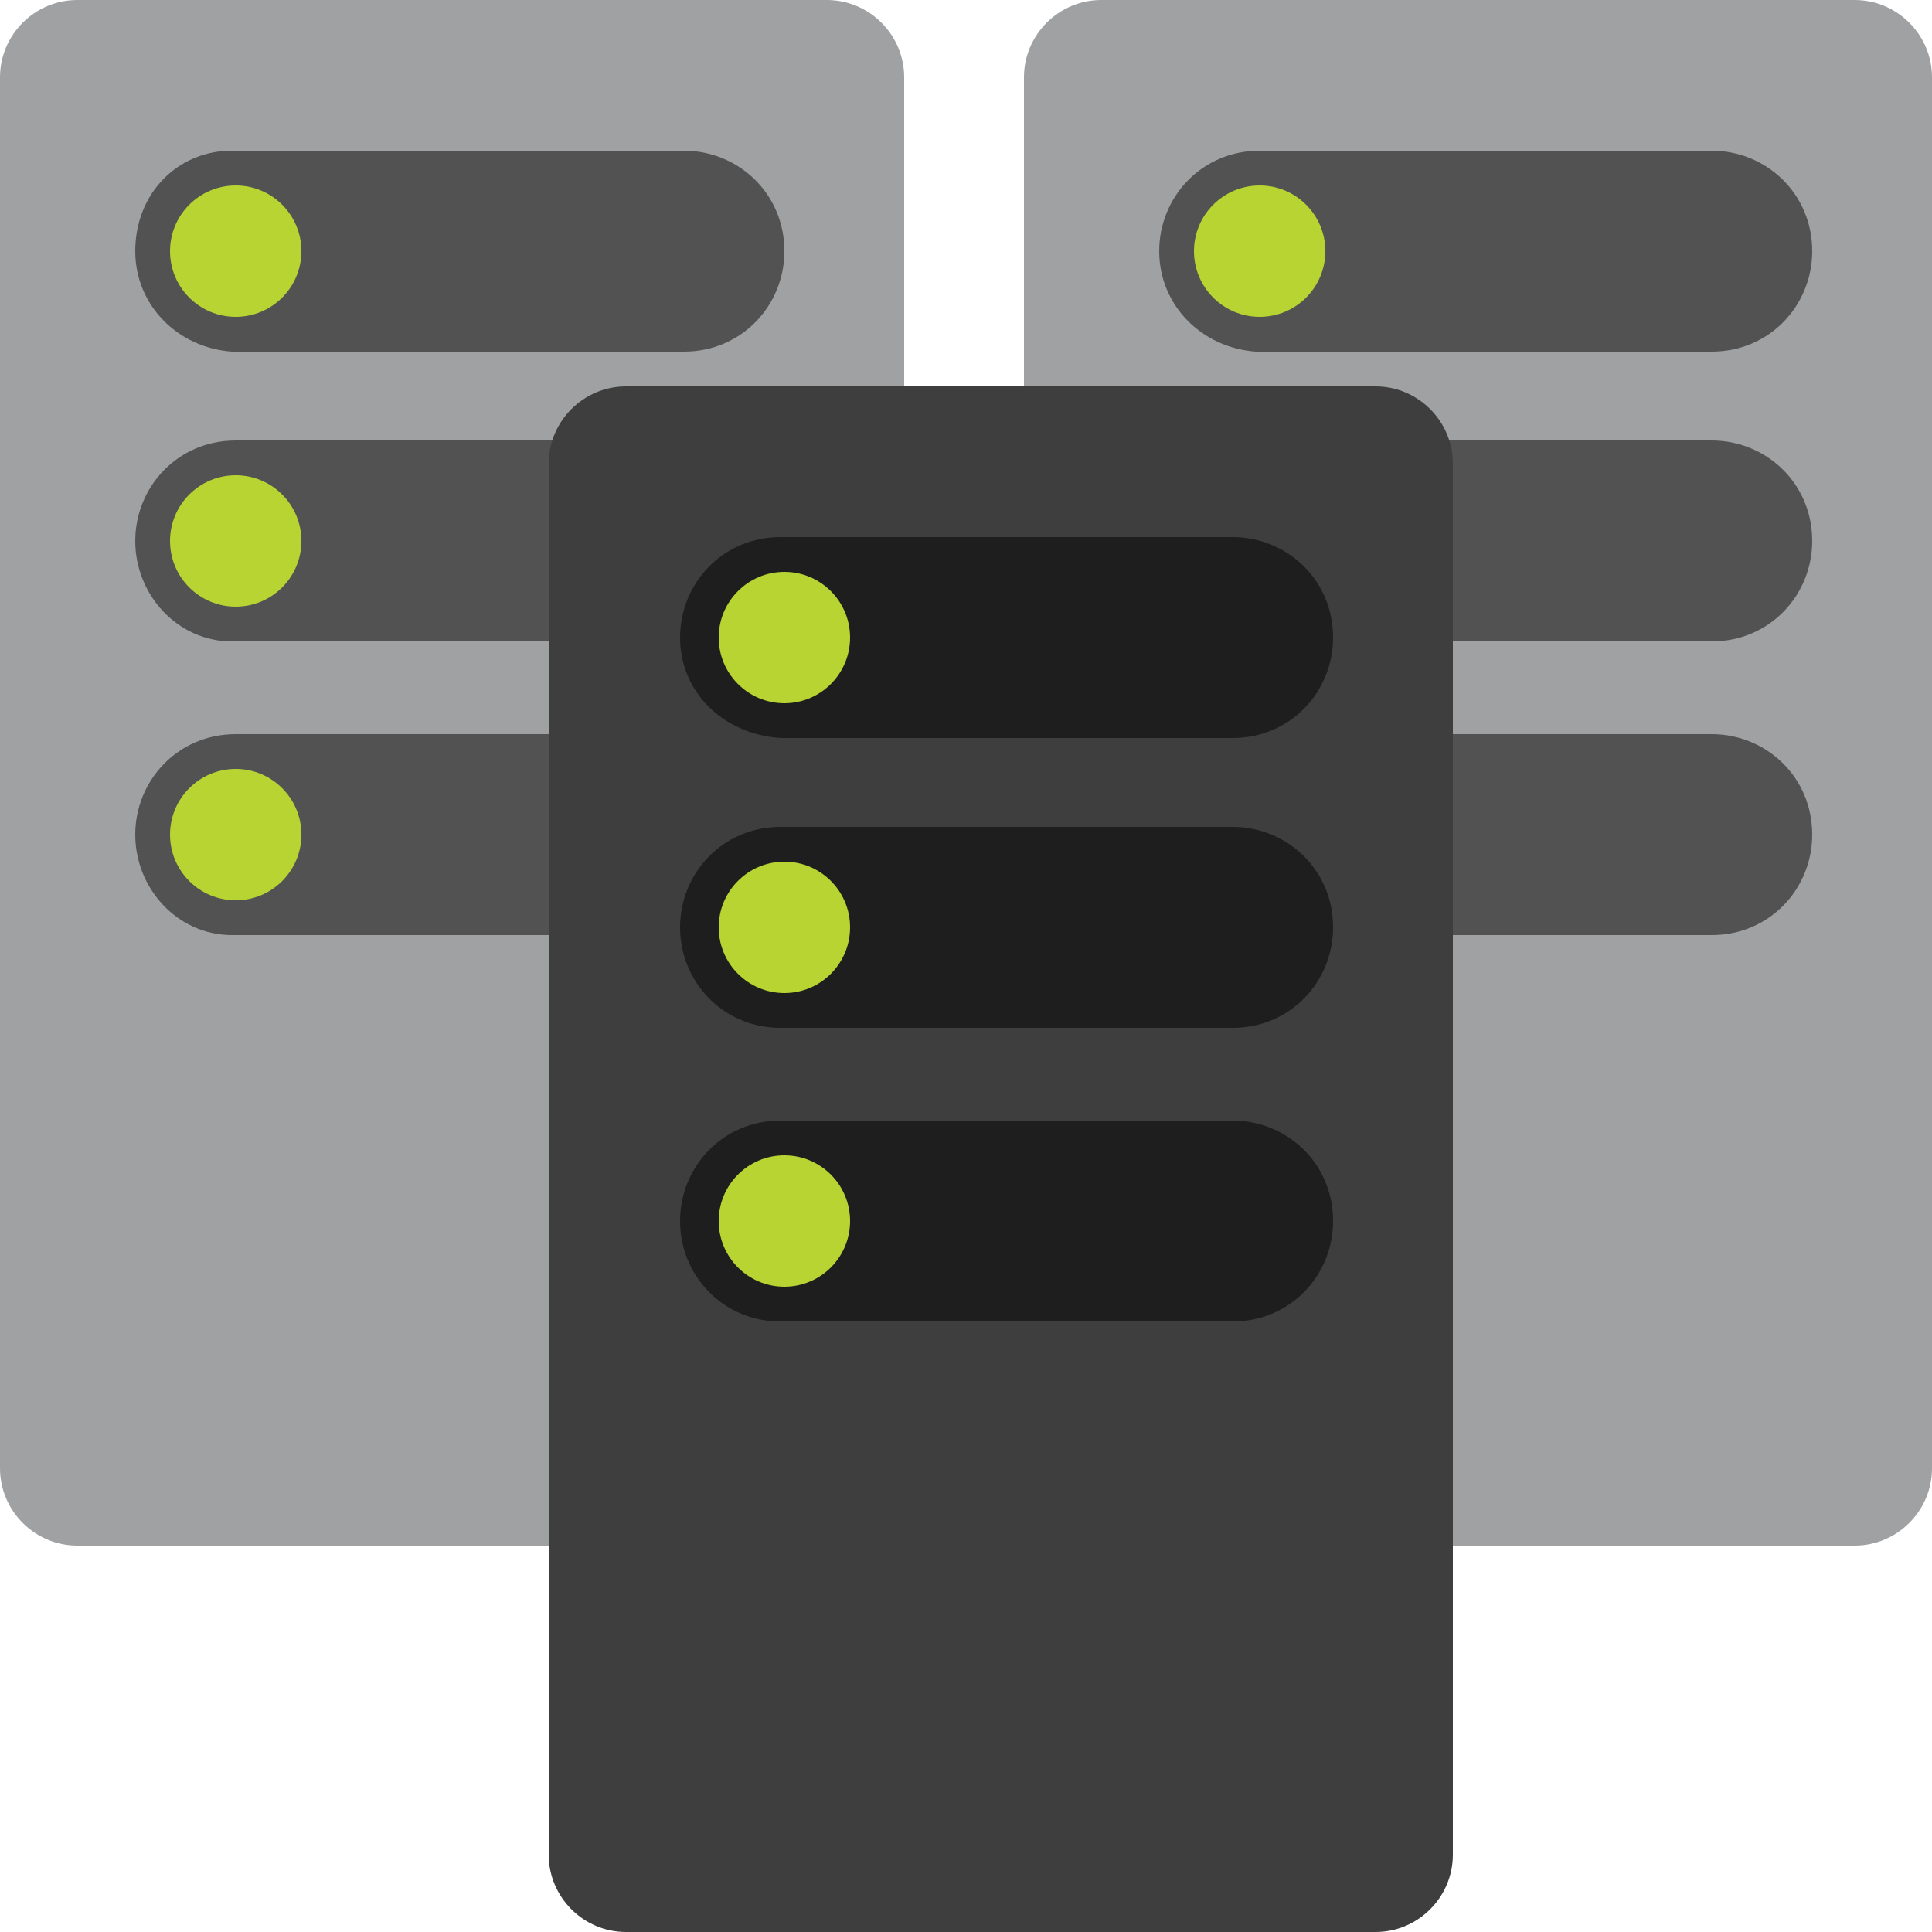 <?xml version="1.0" encoding="utf-8"?>
<!-- Generator: Adobe Illustrator 17.1.0, SVG Export Plug-In . SVG Version: 6.00 Build 0)  -->
<!DOCTYPE svg PUBLIC "-//W3C//DTD SVG 1.1//EN" "http://www.w3.org/Graphics/SVG/1.1/DTD/svg11.dtd">
<svg version="1.1" id="Layer_1" xmlns="http://www.w3.org/2000/svg" xmlns:xlink="http://www.w3.org/1999/xlink" x="0px" y="0px"
	 viewBox="0 0 50 50" enable-background="new 0 0 50 50" xml:space="preserve">
<g>
	<path fill="#A0A1A2" d="M23.5,38c0,1.1-0.9,2-2,2H2c-1.1,0-2-0.9-2-2V2c0-1.1,0.9-2,2-2h19.4c1.1,0,2,0.9,2,2V38z"/>
	<path opacity="0.6" fill="#1E1E1E" d="M3.5,21.6c0-1.4,1.1-2.6,2.6-2.6h11.7c1.4,0,2.6,1.1,2.6,2.6l0,0c0,1.4-1.1,2.6-2.6,2.6H6
		C4.6,24.2,3.5,23,3.5,21.6L3.5,21.6z"/>
	<circle fill="#B8D432" cx="6.1" cy="21.6" r="1.7"/>
	<path opacity="0.6" fill="#1E1E1E" d="M3.5,14c0-1.4,1.1-2.6,2.6-2.6h11.7c1.4,0,2.6,1.1,2.6,2.6l0,0c0,1.4-1.1,2.6-2.6,2.6H6
		C4.6,16.6,3.5,15.4,3.5,14L3.5,14z"/>
	<circle fill="#B8D432" cx="6.1" cy="14" r="1.7"/>
	<path opacity="0.6" fill="#1E1E1E" d="M3.5,6.5C3.5,5,4.6,3.9,6,3.9h11.7c1.4,0,2.6,1.1,2.6,2.6l0,0c0,1.4-1.1,2.6-2.6,2.6H6
		C4.6,9,3.5,7.9,3.5,6.5L3.5,6.5z"/>
	<circle fill="#B8D432" cx="6.1" cy="6.5" r="1.7"/>
</g>
<g>
	<path fill="#A0A1A2" d="M50,38c0,1.1-0.9,2-2,2H28.5c-1.1,0-2-0.9-2-2V2c0-1.1,0.9-2,2-2H48c1.1,0,2,0.9,2,2V38z"/>
	<path opacity="0.6" fill="#1E1E1E" d="M30,21.6c0-1.4,1.1-2.6,2.6-2.6h11.7c1.4,0,2.6,1.1,2.6,2.6l0,0c0,1.4-1.1,2.6-2.6,2.6H32.5
		C31.1,24.2,30,23,30,21.6L30,21.6z"/>
	<circle fill="#B8D432" cx="32.6" cy="21.6" r="1.7"/>
	<path opacity="0.6" fill="#1E1E1E" d="M30,14c0-1.4,1.1-2.6,2.6-2.6h11.7c1.4,0,2.6,1.1,2.6,2.6l0,0c0,1.4-1.1,2.6-2.6,2.6H32.5
		C31.1,16.6,30,15.4,30,14L30,14z"/>
	<circle fill="#B8D432" cx="32.6" cy="14" r="1.7"/>
	<path opacity="0.6" fill="#1E1E1E" d="M30,6.5c0-1.4,1.1-2.6,2.6-2.6h11.7c1.4,0,2.6,1.1,2.6,2.6l0,0c0,1.4-1.1,2.6-2.6,2.6H32.5
		C31.1,9,30,7.9,30,6.5L30,6.5z"/>
	<circle fill="#B8D432" cx="32.6" cy="6.5" r="1.7"/>
</g>
<g>
	<path fill="#3E3E3E" d="M37.6,48c0,1.1-0.9,2-2,2H16.2c-1.1,0-2-0.9-2-2V12c0-1.1,0.9-2,2-2h19.4c1.1,0,2,0.9,2,2V48z"/>
	<path fill="#1E1E1E" d="M17.6,31.6c0-1.4,1.1-2.6,2.6-2.6h11.7c1.4,0,2.6,1.1,2.6,2.6l0,0c0,1.4-1.1,2.6-2.6,2.6H20.2
		C18.7,34.2,17.6,33,17.6,31.6L17.6,31.6z"/>
	<circle fill="#B8D432" cx="20.3" cy="31.6" r="1.7"/>
	<path fill="#1E1E1E" d="M17.6,24c0-1.4,1.1-2.6,2.6-2.6h11.7c1.4,0,2.6,1.1,2.6,2.6l0,0c0,1.4-1.1,2.6-2.6,2.6H20.2
		C18.7,26.6,17.6,25.4,17.6,24L17.6,24z"/>
	<circle fill="#B8D432" cx="20.3" cy="24" r="1.7"/>
	<path fill="#1E1E1E" d="M17.6,16.5c0-1.4,1.1-2.6,2.6-2.6h11.7c1.4,0,2.6,1.1,2.6,2.6l0,0c0,1.4-1.1,2.6-2.6,2.6H20.2
		C18.7,19,17.6,17.9,17.6,16.5L17.6,16.5z"/>
	<circle fill="#B8D432" cx="20.3" cy="16.5" r="1.7"/>
</g>
</svg>
